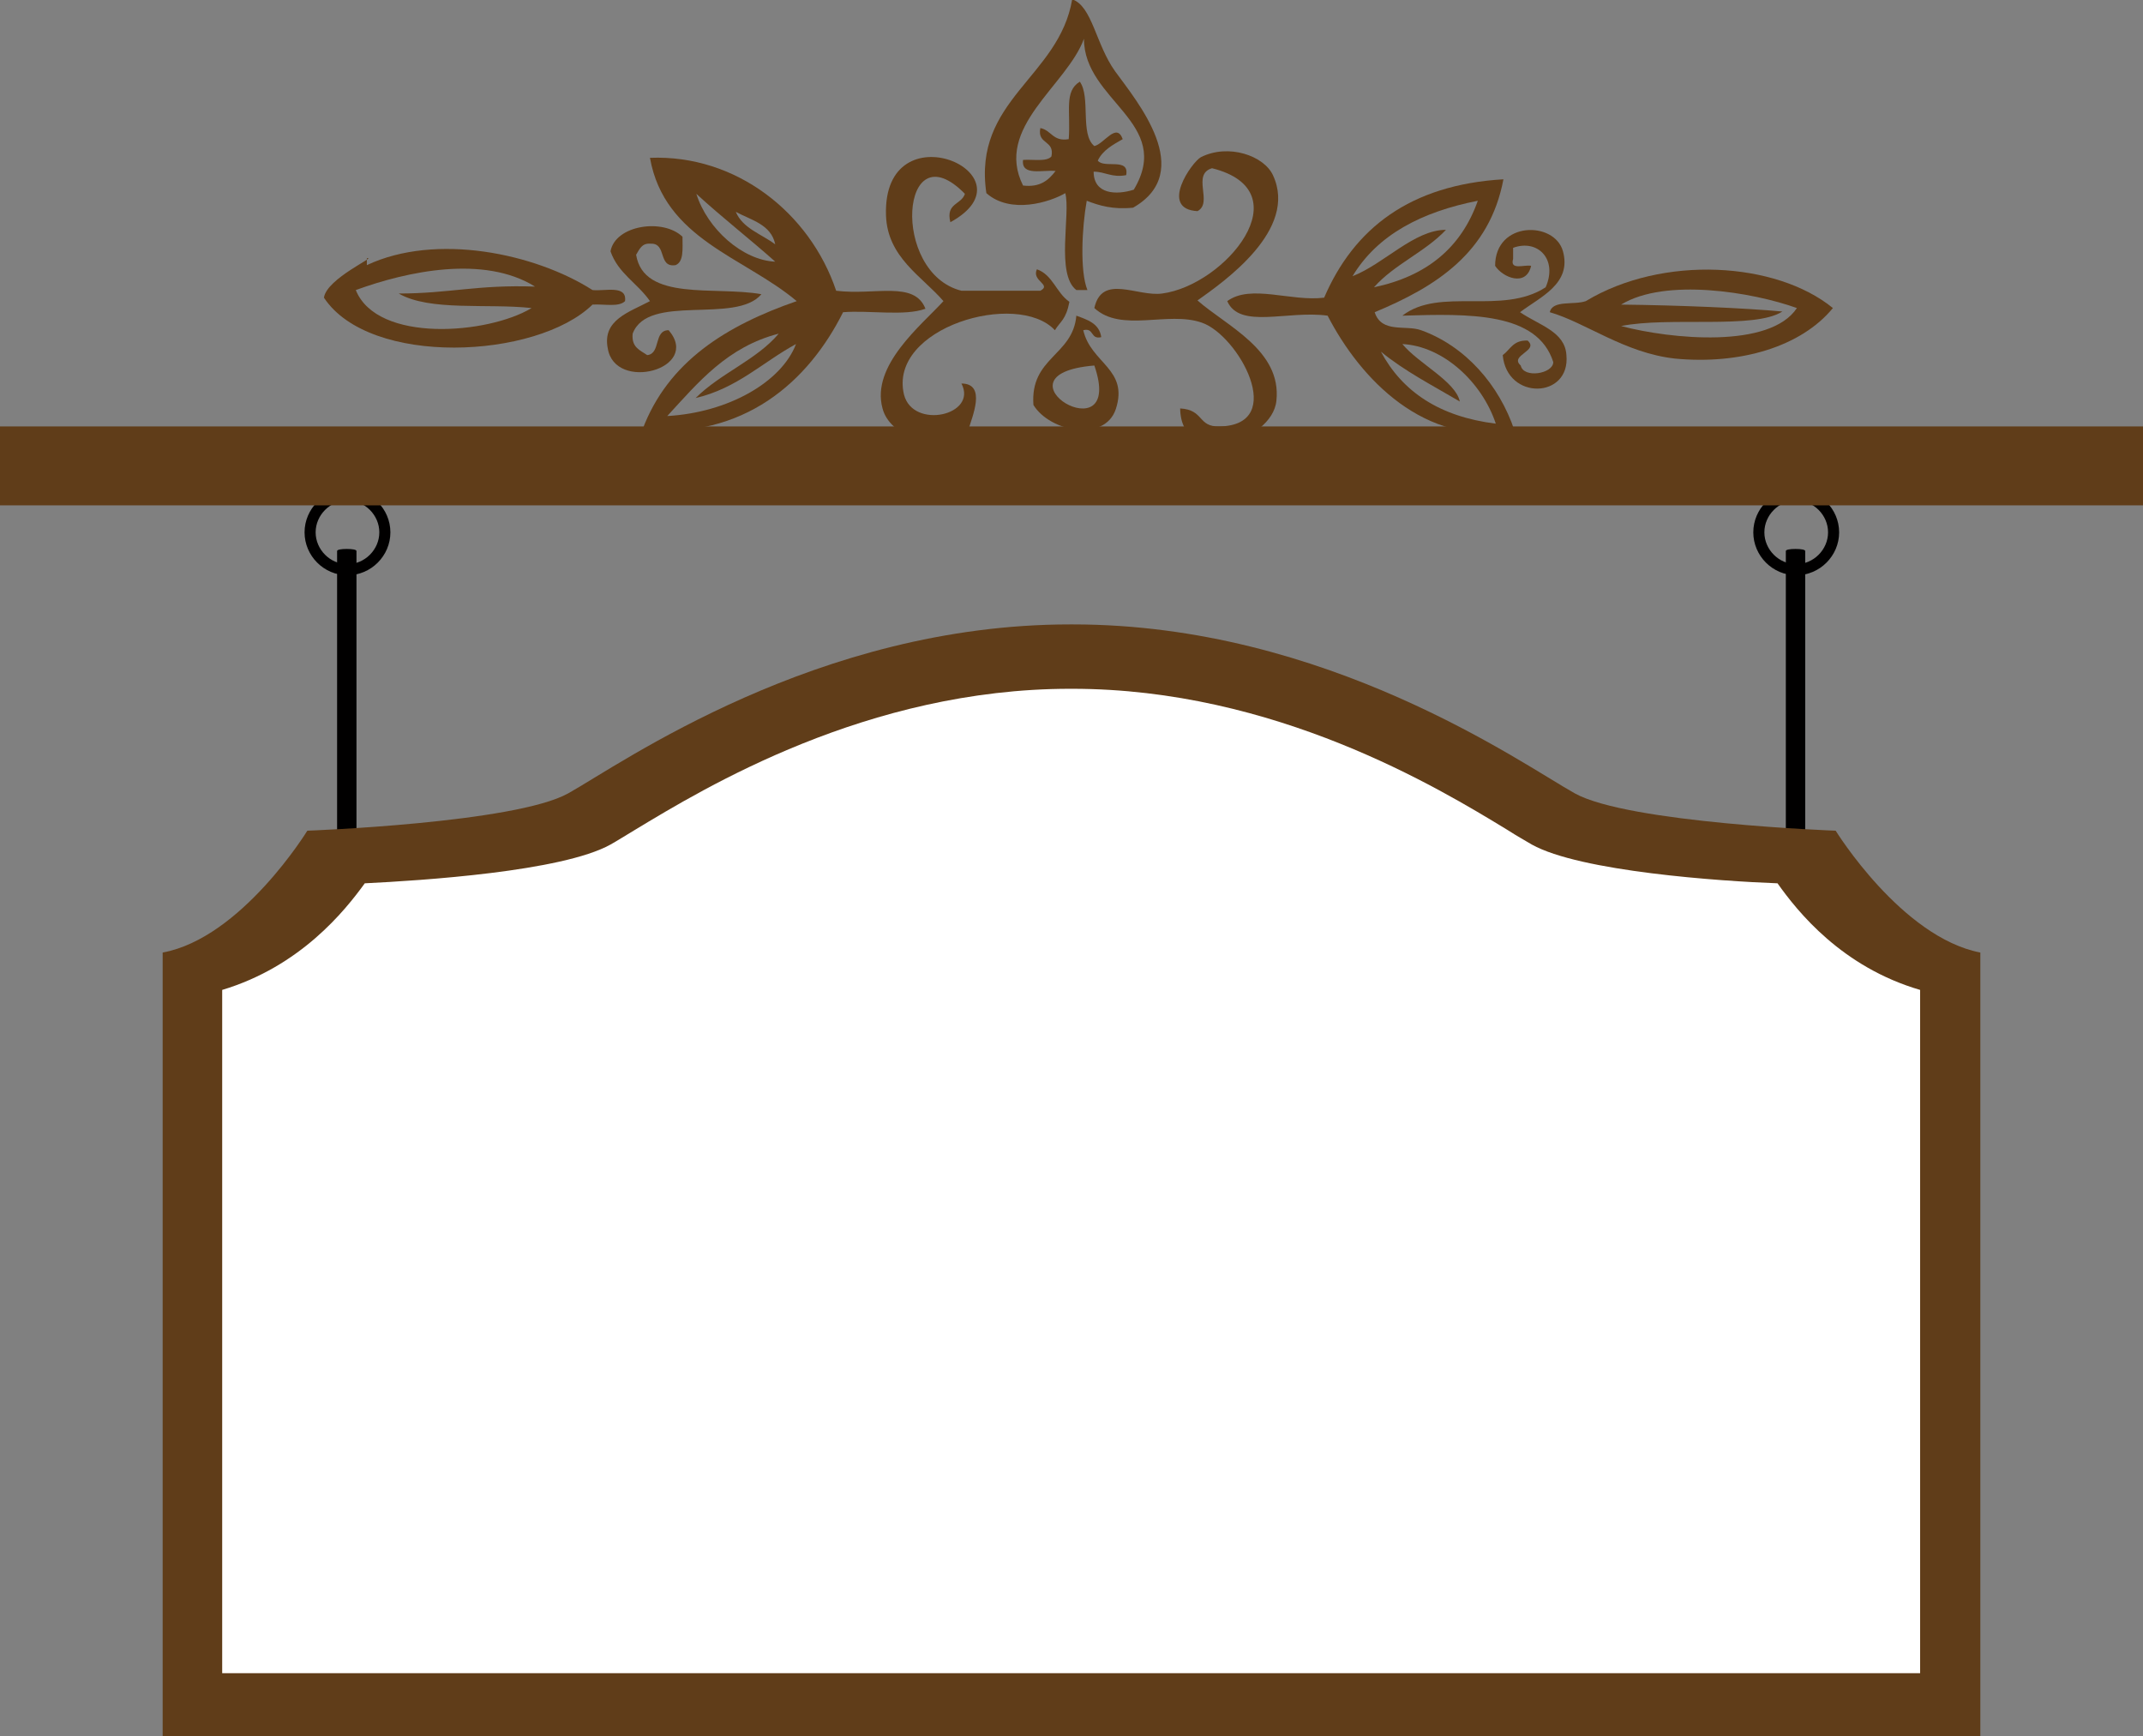 <?xml version="1.0" encoding="utf-8"?>
<!-- Generator: Adobe Illustrator 23.0.4, SVG Export Plug-In . SVG Version: 6.00 Build 0)  -->
<!DOCTYPE svg PUBLIC "-//W3C//DTD SVG 1.0//EN" "http://www.w3.org/TR/2001/REC-SVG-20010904/DTD/svg10.dtd">
<svg version="1.0" id="Layer_1" xmlns:x="http://ns.adobe.com/Extensibility/1.0/" xmlns:i="http://ns.adobe.com/AdobeIllustrator/10.0/" xmlns:graph="http://ns.adobe.com/Graphs/1.0/"
	 xmlns="http://www.w3.org/2000/svg" xmlns:xlink="http://www.w3.org/1999/xlink" x="0px" y="0px" viewBox="0 0 309.6 250.8"
	 enable-background="new 0 0 309.6 250.8" xml:space="preserve">
<rect x="0" y="0" width="309.6" height="250.8" fill="#808080" stroke="none"/>
<g>
	<g>
		<path fill-rule="evenodd" clip-rule="evenodd" fill="#603D19" d="M136.3,43.5c-3.1-3.6-8.1-6.3-8.3-12.4c-0.5-15.7,21.9-5.9,9.3,1
			c-0.7-2.8,1.6-2.5,2.1-4.1c-9.3-9.5-10.8,11.4-0.5,14c3.8,0,7.6,0,11.4,0c1.7-0.9-1.3-1.4-0.5-3.1c2.3,0.8,2.8,3.4,4.7,4.7
			c-0.5,2.6-1.3,2.8-2.1,4.1c-5.4-5.8-24.1-0.4-21.8,9.3c1.3,5.1,10.7,3,8.3-1.6c3.7,0,1.5,4.9,1,6.7c-5.2,3.3-11.4,0.8-12.4-3.1
			C125.8,52.8,133.1,47,136.3,43.5z"/>
		<path fill-rule="evenodd" clip-rule="evenodd" fill="#603D19" d="M191.8,45.6c-5.8-0.8-12.7,2-14.5-2.1c3.4-2.5,9.2,0.1,14-0.5
			c4.3-10,12.4-16.3,25.9-17.1c-2,10.6-9.7,15.5-18.6,19.2c1,3.1,4.5,1.8,6.7,2.6c6.4,2.3,11.3,7.9,13.5,14.5
			C205.8,64.6,196.5,54.7,191.8,45.6z M202.6,49.7c2.3,2.8,7.7,5.4,8.3,8.3c-3.9-2.3-8-4.4-11.4-7.2c3.1,5.8,8.5,9.4,16.6,10.4
			C214.1,55.2,208.5,50,202.6,49.7z M213.5,29c-8.1,1.6-14.5,4.9-18.1,10.9c4.6-1.8,8.9-6.7,13.5-6.7c-3,3.2-7.5,5-10.4,8.3
			C206.1,39.9,211.1,35.8,213.5,29z"/>
		<path fill-rule="evenodd" clip-rule="evenodd" fill="#603D19" d="M149.3,58.5c-0.5-6.9,5.7-7.1,6.2-12.9c1.6,0.6,3.3,1.1,3.6,3.1
			c-1.6,0.4-1-1.4-2.6-1c1.1,4.8,6.6,5.6,4.7,11.4C159.6,63.9,151.7,62.4,149.3,58.5z M158.1,52.8C142.5,54.1,162.7,66.1,158.1,52.8
			L158.1,52.8z"/>
		<path fill-rule="evenodd" clip-rule="evenodd" fill="#603D19" d="M217.1,51.3c1.1-0.8,1.5-2.2,3.6-2.1c1.7,1.5-2.7,2.1-1,3.6
			c0.4,1.9,4.7,1.2,4.7-0.5c-2.3-7.2-12-7-21.8-6.7c5.4-4.2,14.4,0,20.7-4.1c1.8-4.1-1.2-7-4.7-5.7c0,0.5,0,1,0,1.6
			c-0.5,1.7,1.6,0.8,2.6,1c-0.7,3.1-4.1,1.7-5.2,0c0-6.5,8.6-6.5,9.8-2.1c1.3,4.7-3.3,6.6-6.2,8.8c2.8,1.9,6.5,2.8,6.7,6.2
			C226.9,57.6,217.7,57.9,217.1,51.3z"/>
		<path fill-rule="evenodd" clip-rule="evenodd" fill="#603D19" d="M93.9,43.5c-1.8-2.6-4.6-4-5.7-7.2c0.7-3.8,7.6-4.8,10.4-2.1
			c0,1.8,0.2,3.6-1,4.1c-2.6,0.4-1.2-3.2-3.6-3.1c-1.3-0.1-1.6,0.8-2.1,1.6c1.1,6.8,11.4,4.5,18.1,5.7c-3.7,4.4-16.4-0.2-18.6,5.7
			c-0.2,2,1.1,2.4,2.1,3.1c2-0.2,0.9-3.6,3.1-3.6c4.8,5.6-7.8,9-8.8,2.6C87,46.2,90.9,45.1,93.9,43.5z"/>
		<path fill-rule="evenodd" clip-rule="evenodd" fill="#603D19" d="M53,37.3c0,0.3,0,0.7,0,1c10-4.7,24.3-1.7,32.6,3.6
			c1.8,0.2,5-0.8,4.7,1.6c-0.9,0.9-3,0.4-4.7,0.5c-8.1,7.9-32.2,9-38.8-1C47.2,40.2,54.6,37,53,37.3z M76.8,44.5
			c-6.4-0.7-14.7,0.5-19.2-2.1c7.3,0,11.4-1.3,19.7-1c-7.4-4.6-18.5-2.2-25.9,0.5C54.5,49.6,70.5,48.3,76.8,44.5z"/>
		<path fill-rule="evenodd" clip-rule="evenodd" fill="#603D19" d="M223.9,45.1c0.4-1.8,3.5-1,5.2-1.6c11.1-6.7,27.5-5.7,35.7,1
			c-4.6,5.6-13.4,8.2-22.8,7.3C234.7,51,229.1,46.6,223.9,45.1z M259.6,44.5c-6.4-2.3-19-4.4-25.4-0.5c8.6,0.1,17.9,0.5,23.3,1
			c-4,2.6-16.4,0.7-23.3,2.1C241.4,49,255.7,50.4,259.6,44.5z"/>
		<path fill-rule="evenodd" clip-rule="evenodd" fill="#603D19" d="M92.8,62.1c3.7-9.9,12.2-15.1,22.3-18.6
			c-7.6-6.4-19.1-8.9-21.2-20.7c12.4-0.5,23.1,7.9,26.9,19.2c5.6,0.7,11.3-1.5,12.9,2.6c-3,1.1-8.1,0.2-11.9,0.5
			C116.8,55.1,107.5,63.5,92.8,62.1z M112.5,48.2c-7.4,1.9-11.6,7-16.1,11.9c8.8-0.5,16.5-4.9,18.6-10.4c-4.8,2.6-8.5,6.4-14.5,7.8
			C104.1,53.9,109.3,52,112.5,48.2z M100.6,28c1.6,5.1,6.7,9.6,11.4,9.8C108.3,34.5,104.3,31.4,100.6,28z M106.3,30.6
			c1,2.4,3.7,3.2,5.7,4.7C111.4,32.4,108.5,31.8,106.3,30.6z"/>
		<path fill-rule="evenodd" clip-rule="evenodd" fill="#603D19" d="M170.5,59c3.5,0.2,2.5,2.7,5.7,2.6c9.9-0.2,2.7-13.2-2.6-15
			c-4.9-1.7-11.6,1.5-15.5-2.1c1.1-5,6.2-1.6,9.8-2.1c9.1-1.2,20.4-14.8,7.2-18.1c-3,0.9,0.2,5-2.1,6.2c-5.6-0.3-0.8-7.1,0.5-7.8
			c4-2,9.1-0.2,10.4,2.6c3.7,7.9-7.1,15.4-10.9,18.1c4.2,3.7,12.2,7.2,11.4,14.5C183.8,63.9,170.6,67.8,170.5,59z"/>
		<path fill-rule="evenodd" clip-rule="evenodd" fill="#603D19" d="M157.1,41.9c-0.5,0-1,0-1.6,0c-3-2.3-0.8-11-1.6-14
			c-2.2,1.3-7.9,3.1-11.4,0c-2-13.5,10.5-16.7,12.4-28c2.9,1,3.4,6.5,6.2,10.4c3.2,4.4,11.7,14.5,2.6,19.7c-2.9,0.3-4.9-0.3-6.7-1
			C156.3,32.9,156,39.2,157.1,41.9z M163.8,27.4c5.8-9.7-7.2-12.8-7.2-21.8c-2.5,6.8-13,12.8-8.8,21.2c2.5,0.3,3.7-0.8,4.7-2.1
			c-1.8-0.2-5,0.8-4.7-1.6c1.5-0.1,3.4,0.3,4.1-0.5c0.5-2.4-2.1-1.7-1.6-4.1c1.6,0.3,1.8,2,4.1,1.6c0.3-4-0.7-6.9,1.6-8.3
			c1.6,2.2,0,7.6,2.1,9.3c1.4-0.3,3.2-3.5,4.1-1c-1.4,0.8-2.9,1.6-3.6,3.1c0.9,1.2,4.6-0.5,4.1,2.1c-2.1,0.4-3-0.5-4.7-0.5
			C158,28.1,161.3,28.2,163.8,27.4z"/>
	</g>
	<g>
		<g>
			<g>
				<g>
					<g>
						<path fill="#010000" d="M51.5,164.6c0,0.2-0.6,0.3-1.4,0.3l0,0c-0.8,0-1.4-0.1-1.4-0.3v-85c0-0.2,0.6-0.3,1.4-0.3l0,0
							c0.8,0,1.4,0.1,1.4,0.3V164.6z"/>
						<path fill="#010000" d="M50.2,70.7c-3.4,0-6.2,2.8-6.2,6.2c0,3.4,2.8,6.2,6.2,6.2c3.4,0,6.2-2.8,6.2-6.2
							C56.4,73.5,53.6,70.7,50.2,70.7z M50.2,81.5c-2.5,0-4.6-2.1-4.6-4.6c0-2.5,2.1-4.6,4.6-4.6c2.5,0,4.6,2.1,4.6,4.6
							C54.8,79.4,52.7,81.5,50.2,81.5z"/>
					</g>
					<g>
						<path fill="#010000" d="M260.8,164.6c0,0.2-0.6,0.3-1.4,0.3l0,0c-0.8,0-1.4-0.1-1.4-0.3v-85c0-0.2,0.6-0.3,1.4-0.3l0,0
							c0.8,0,1.4,0.1,1.4,0.3V164.6z"/>
						<path fill="#010000" d="M259.5,70.7c-3.4,0-6.2,2.8-6.2,6.2c0,3.4,2.8,6.2,6.2,6.2c3.4,0,6.2-2.8,6.2-6.2
							C265.7,73.5,262.9,70.7,259.5,70.7z M259.5,81.5c-2.5,0-4.6-2.1-4.6-4.6c0-2.5,2.1-4.6,4.6-4.6c2.5,0,4.6,2.1,4.6,4.6
							C264.1,79.4,262,81.5,259.5,81.5z"/>
					</g>
				</g>
				<g>
					<rect x="0" y="61.6" fill="#603D19" width="309.6" height="11.4"/>
				</g>
				<g>
					<path fill="#603D19" d="M23.5,250.8V137.6c11.4-2.1,20.9-17.6,20.9-17.6s30-1.1,37.7-5.4c7.7-4.3,35.9-24.4,72.5-24.4h0.4
						c36.6,0,64.8,20.1,72.5,24.4c7.7,4.3,37.7,5.4,37.7,5.4s9.5,15.4,20.9,17.6v113.2H23.5z"/>
					<path fill="#FFFFFF" d="M274.4,241.7H32.1V143c11.3-3.4,17.7-11.4,20.6-15.4c8.2-0.4,28.5-1.7,35.5-5.6c0.9-0.5,2-1.2,3.5-2.1
						c10.1-6.1,33.6-20.4,62.9-20.4h0.3c29.3,0,52.9,14.3,62.9,20.4c1.4,0.9,2.5,1.5,3.5,2.1c7,3.9,27.3,5.3,35.5,5.6
						c2.9,4.1,9.3,12.1,20.6,15.4v98.7H274.4z"/>
				</g>
			</g>
		</g>
	</g>
</g>
</svg>

